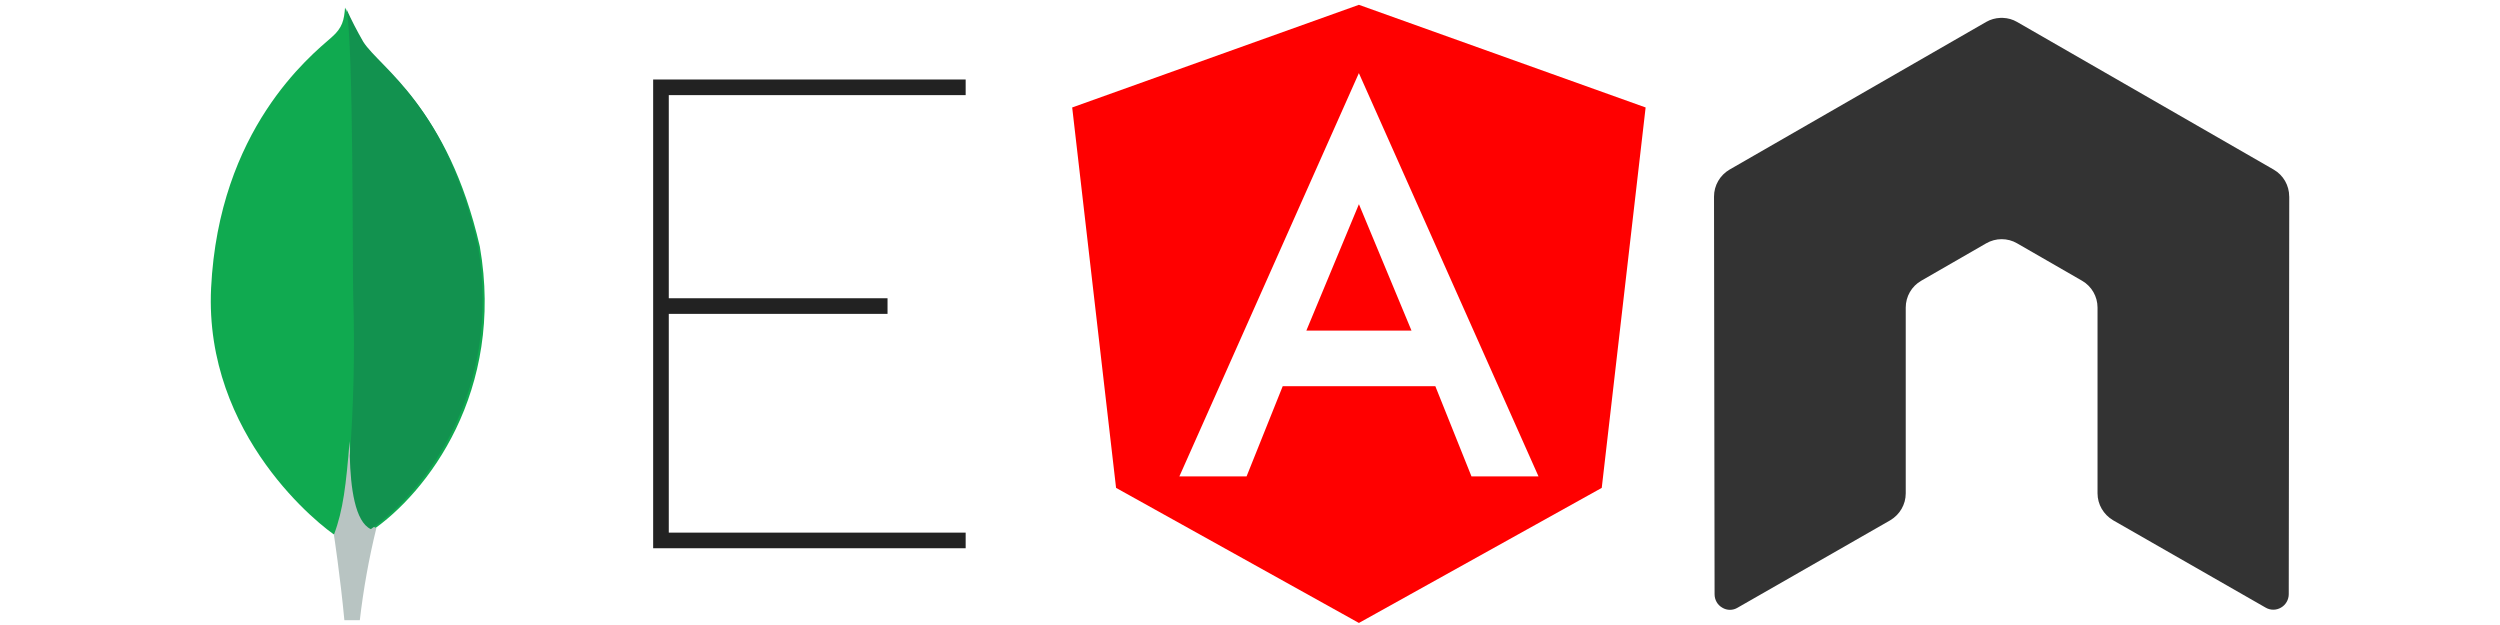 <svg width="160" height="40" xmlns="http://www.w3.org/2000/svg" xmlns:svg="http://www.w3.org/2000/svg">
 <title>MongoDB</title>
 <g class="layer">
  <title>Layer 1</title>
  <g id="svg_4">
   <g id="Mongo">
    <path d="m30.712,15.789c-2.058,-8.939 -6.351,-11.321 -7.439,-12.997c-0.456,-0.75 -0.853,-1.514 -1.191,-2.308c-0.059,0.794 -0.162,1.294 -0.853,1.897c-1.382,1.206 -7.219,5.896 -7.719,16.055c-0.456,9.468 7.072,15.305 8.071,15.908c0.764,0.368 1.691,0 2.147,-0.338c3.631,-2.455 8.586,-8.983 6.983,-18.216" fill="#10AA50" id="svg_1"/>
    <path d="m22.376,28.226c-0.229,2.787 -0.406,4.41 -1.006,5.998c0,0 0.406,2.664 0.67,5.469l0.988,0c0.229,-1.976 0.582,-3.951 1.058,-5.892c-1.252,-0.582 -1.658,-3.122 -1.711,-5.574l-0,-0l0,0z" fill="#B8C4C2" id="svg_2"/>
    <path d="m23.734,33.865l0,0c-1.01,-0.468 -1.302,-2.649 -1.346,-4.683c0.249,-3.366 0.322,-6.731 0.22,-10.112c-0.059,-1.756 0.029,-16.36 -0.439,-18.497c0.322,0.717 0.688,1.419 1.083,2.107c1.083,1.683 5.312,4.053 7.331,12.995c1.58,9.204 -3.278,15.716 -6.848,18.189l0,-0l0,0z" fill="#12924F" id="svg_3"/>
   </g>
   <g id="Angular">
    <path d="m83.606,21.157l6.729,0l-3.364,-8.089l-3.364,8.089zm3.364,-20.849l-18.35,6.57l2.808,24.346l15.542,8.645l15.542,-8.645l2.808,-24.346l-18.35,-6.57zm11.497,30.183l-4.292,0l-2.314,-5.775l-9.767,0l-2.314,5.775l-4.301,0l11.489,-25.812l11.497,25.812l0,0z" fill="#FF0000" id="svg_1"/>
   </g>
   <g id="E">
    <path d="m61.802,5.088l-20,0l0,30l20,0l0,-1l-19,0l0,-14l14,0l0,-1l-14,0l0,-13l19,0l0,-1z" fill="#222222" id="svg_5"/>
   </g>
   <g id="node">
    <path d="m146.509,12.579c0,-0.713 -0.376,-1.369 -0.992,-1.724l-16.424,-9.45c-0.277,-0.163 -0.588,-0.248 -0.903,-0.26l-0.17,0c-0.315,0.012 -0.625,0.097 -0.907,0.26l-16.423,9.45c-0.612,0.357 -0.993,1.012 -0.993,1.726l0.036,25.452c0,0.353 0.182,0.682 0.492,0.857c0.302,0.186 0.682,0.186 0.985,0l9.764,-5.591c0.617,-0.367 0.993,-1.015 0.993,-1.722l0,-11.891c0,-0.71 0.376,-1.365 0.991,-1.718l4.157,-2.394c0.309,-0.178 0.648,-0.267 0.993,-0.267c0.34,0 0.686,0.088 0.986,0.266l4.155,2.393c0.615,0.353 0.993,1.008 0.993,1.718l0,11.89c0,0.706 0.381,1.357 0.995,1.722l9.758,5.588c0.306,0.182 0.687,0.182 0.993,0c0.301,-0.174 0.492,-0.504 0.492,-0.857l0.032,-25.448l0,0l0,-0z" fill="#333" fill-rule="evenodd" id="svg_6"/>
   </g>
  </g>
 </g>
</svg>
<!-- 
<svg width="40" height="40" xmlns="http://www.w3.org/2000/svg" xmlns:svg="http://www.w3.org/2000/svg">
	<title>
		MongoDB
	</title>
	<g class="layer">
		<title>
			Layer 1
		</title>
		<g id="Mongo">
			<path d="m28.45562,15.70048c-2.05828,-8.93882 -6.35126,-11.32055 -7.43921,-12.99658c-0.45577,-0.7498 -0.85272,-1.51431 -1.19086,-2.30821c-0.0588,0.79391 -0.16172,1.29378 -0.85272,1.89656c-1.38199,1.20556 -7.21869,5.89551 -7.71856,16.05459c-0.45577,9.46809 7.07167,15.30479 8.0714,15.90758c0.7645,0.36755 1.69073,0 2.1465,-0.33815c3.6314,-2.45523 8.58597,-8.98293 6.98346,-18.21579" fill="#10AA50" id="svg_1" />
			<path d="m20.11872,28.1379c-0.22933,2.78722 -0.40573,4.41016 -1.00552,5.99781c0,0 0.40573,2.66373 0.67035,5.4686l0.98788,0c0.22933,-1.97575 0.58214,-3.9515 1.05843,-5.89197c-1.25248,-0.58214 -1.65822,-3.1224 -1.71114,-5.57443l-0.00001,-0.00001l0.00001,0z" fill="#B8C4C2" id="svg_2" />
			<path d="m21.47697,33.77662l0,0c-1.00971,-0.46827 -1.30238,-2.64866 -1.34628,-4.68272c0.24877,-3.3657 0.32193,-6.73141 0.2195,-10.11175c-0.05854,-1.75602 0.02927,-16.36025 -0.43901,-18.49675c0.32193,0.71704 0.68777,1.41945 1.08288,2.10723c1.08288,1.68285 5.31196,4.05348 7.33139,12.99455c1.58042,9.20447 -3.2779,15.71638 -6.84848,18.18944l0,-0.00001z" fill="#12924F" id="svg_3" />
		</g>
		<g id="Angular">
			<path d="m94.98554,21.0685l6.72892,0l-3.36446,-8.08884l-3.36446,8.08884zm3.36446,-20.84907l-18.35,6.56997l2.80813,24.34599l15.54187,8.64517l15.54187,-8.64517l2.80813,-24.34599l-18.35,-6.56997zm11.49745,30.18302l-4.29168,0l-2.31362,-5.77522l-9.76665,0l-2.31362,5.77522l-4.30051,0l11.48862,-25.81187l11.49745,25.81187l0.00001,0z" fill="#FF0000" id="svg_1" />
		</g>
		<g id="E">
			<path d="m65,5l-20,0l0,30l20,0l0,-1l-19,0l0,-14l14,0l0,-1l-14,0l0,-13l19,0l0,-1z" fill="#222222" id="svg_5" />
		</g>
		<g id="node">
			<path d="m158.25203,12.47303c0,-0.71348 -0.37614,-1.36879 -0.99187,-1.7236l-16.42379,-9.44964c-0.27726,-0.16286 -0.58786,-0.24817 -0.9027,-0.25979l-0.16984,0c-0.31484,0.01162 -0.62544,0.09693 -0.90734,0.25979l-16.42306,9.44964c-0.61187,0.35672 -0.99343,1.01202 -0.99343,1.72551l0.03607,25.45234c0,0.35286 0.18224,0.68244 0.49244,0.85692c0.30245,0.18614 0.68244,0.18614 0.98489,0l9.7637,-5.59145c0.61655,-0.36682 0.99265,-1.01515 0.99265,-1.72165l0,-11.89053c0,-0.70958 0.37614,-1.36489 0.9907,-1.71775l4.15673,-2.39399c0.30864,-0.17838 0.64755,-0.26677 0.99265,-0.26677c0.33968,0 0.68634,0.08765 0.98645,0.26638l4.15482,2.39325c0.61499,0.35286 0.99265,1.00817 0.99265,1.71775l0,11.8898c0,0.70572 0.38117,1.35713 0.9946,1.72165l9.7575,5.58755c0.30635,0.18224 0.68747,0.18224 0.99265,0c0.30089,-0.17448 0.49166,-0.50406 0.49166,-0.85692l0.03177,-25.44844l0.00009,0l0.00001,-0.00005z" fill="#333" fill-rule="evenodd" id="svg_6" />
		</g>
	</g>
</svg>
 -->